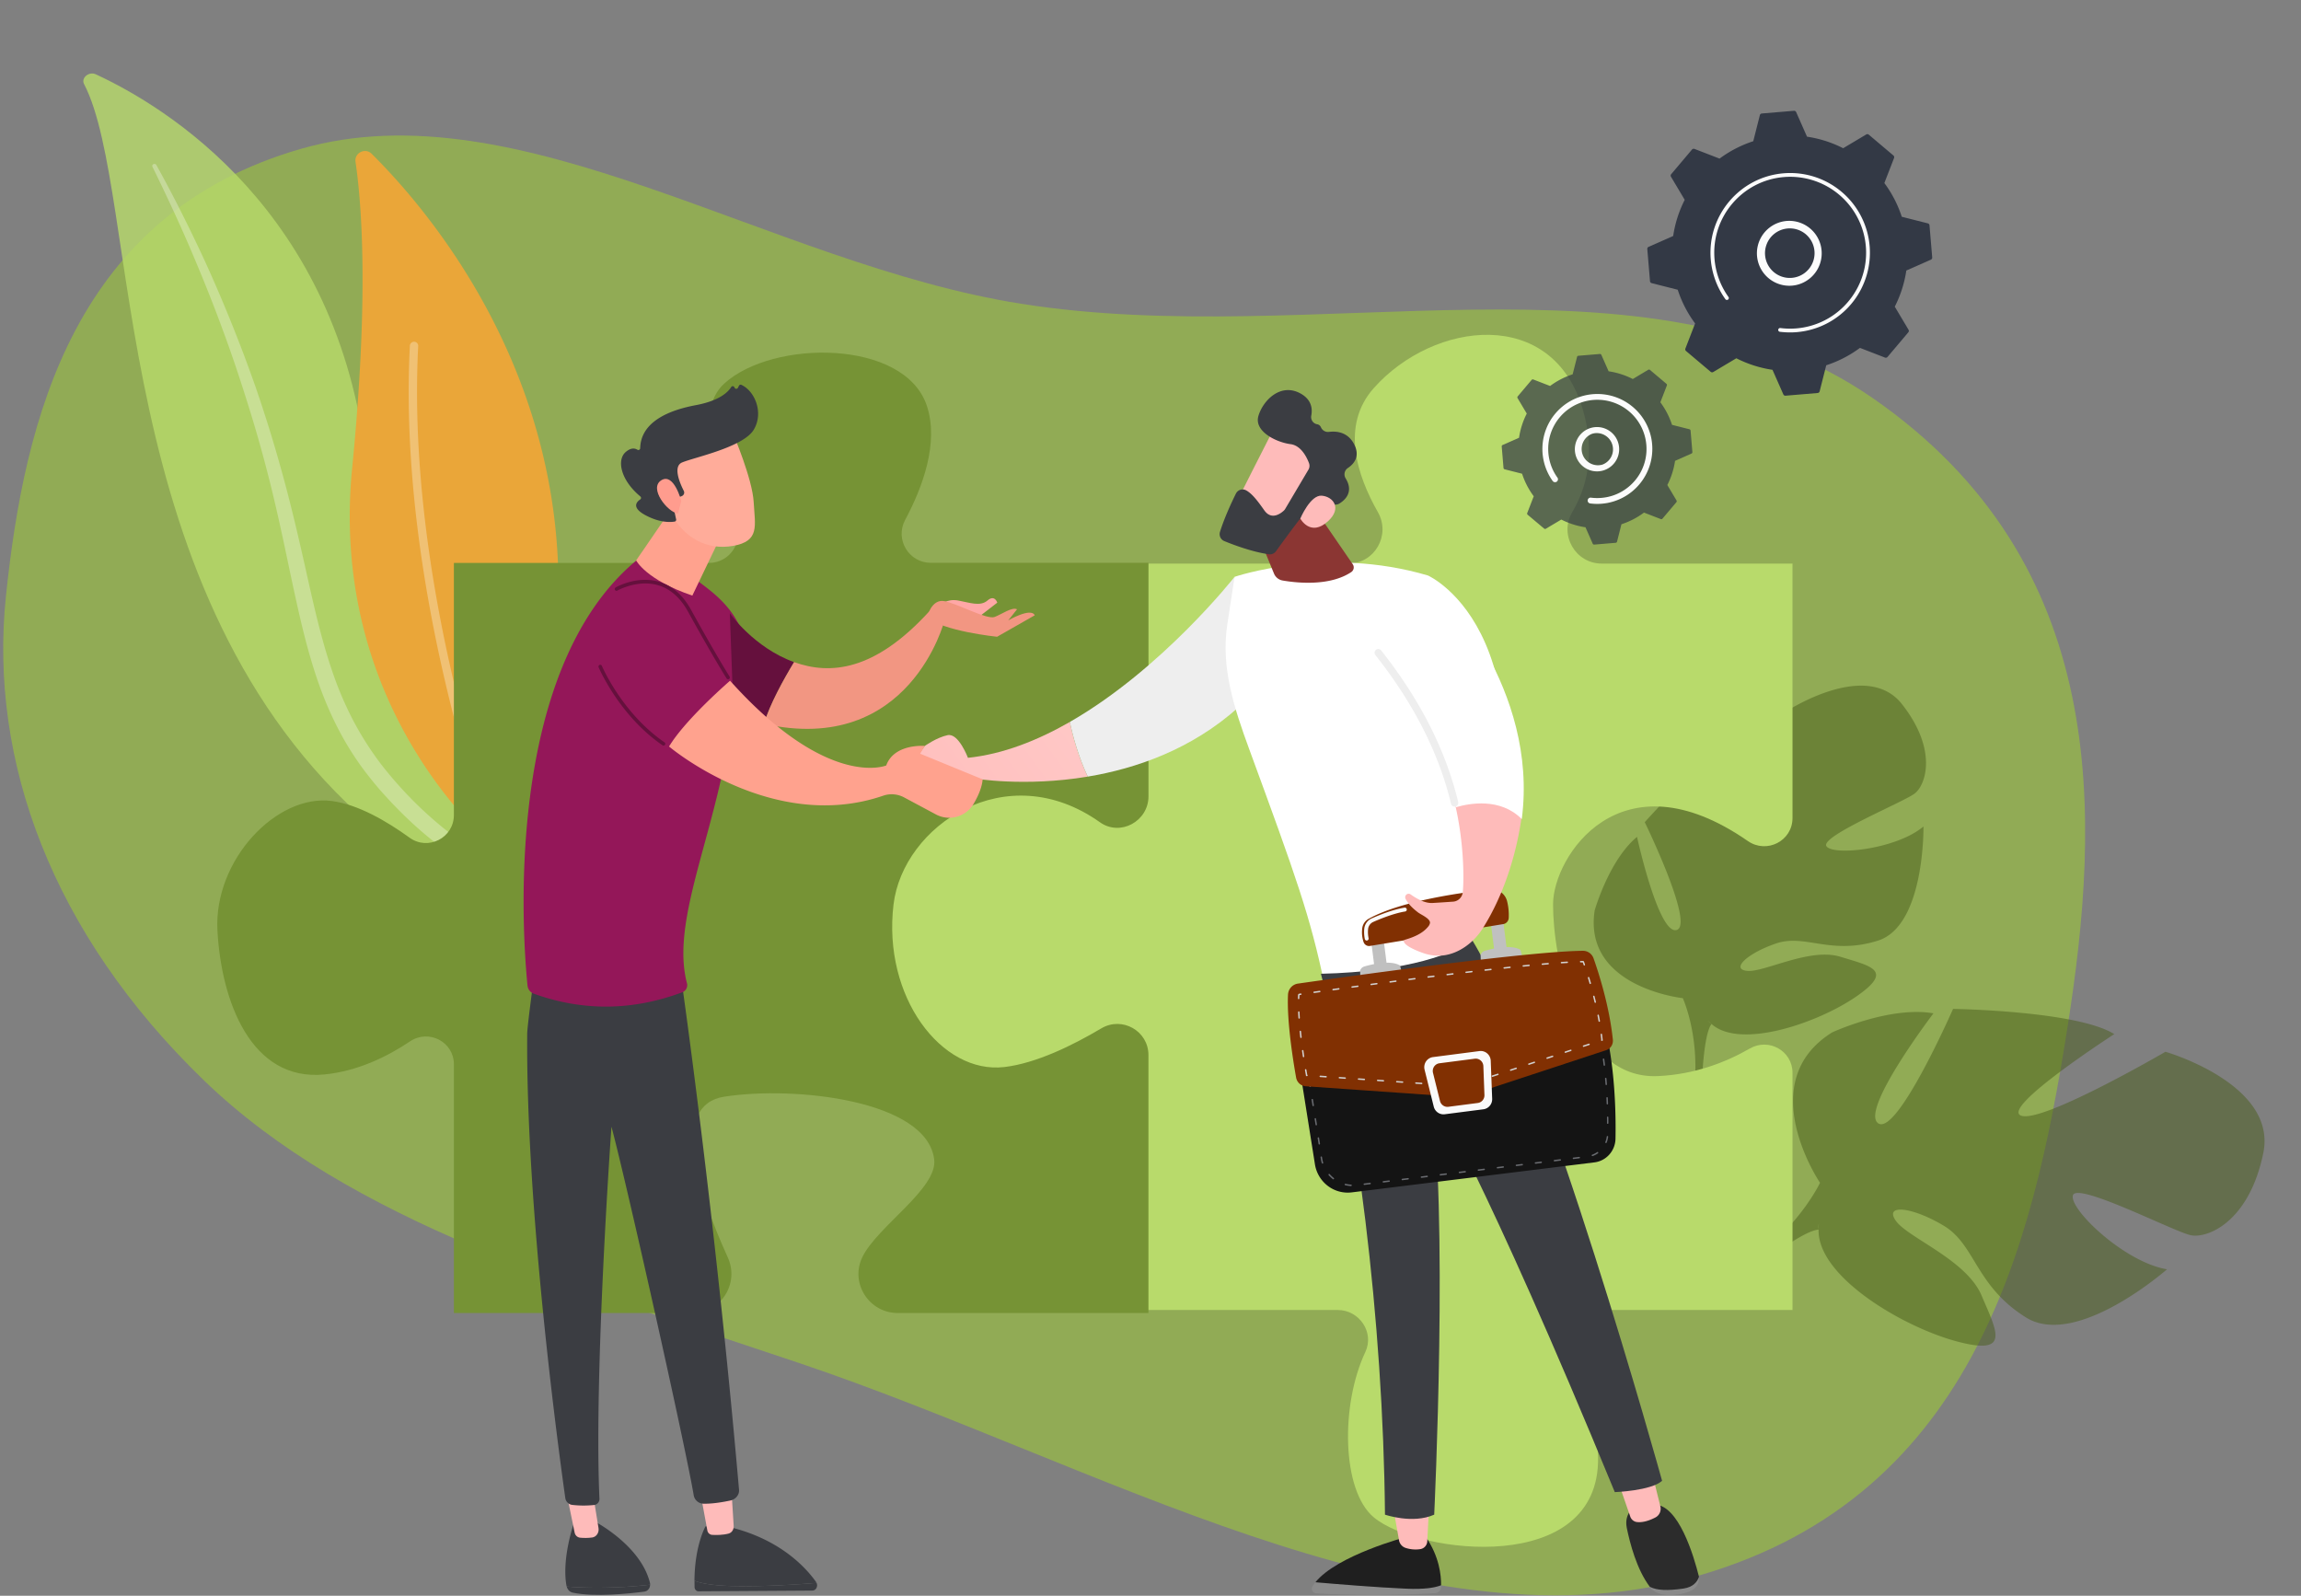 <svg width="646" height="448" fill="none" xmlns="http://www.w3.org/2000/svg"><rect width="100%" height="100%" fill="#808080" stroke="none"/><path opacity=".7" fill-rule="evenodd" clip-rule="evenodd" d="M286.608 85.27c82.672 13.103 175.654-17.473 239.126 26.474 67.106 46.463 64.024 117.695 54.666 176.941-9.749 61.724-26.8 133.473-107.036 154.637-77.252 20.378-165.529-32.567-249.099-60.695-62.194-20.933-125.947-39.603-167.079-79.382C14.591 262.05-3.15 213.57 1.667 167.349 6.882 117.312 20.935 60.092 84.433 41.801 145.78 24.13 215.934 74.07 286.608 85.27z" fill="#99BE43"/><path d="M23.598 23.595c-.904-1.726 1.37-3.622 3.283-2.74C46.319 29.826 95.008 59.12 102.9 130.07c9.904 89.019 38.594 115.085 69.211 127.624 0 0-37.627.048-67.997-26.078-74.563-64.145-64.439-177.182-80.516-208.02z" fill="#B8DA6B" fill-opacity=".8"/><path d="M42.785 46.787c4.449 9.066 8.688 18.215 12.535 27.51a431.95 431.95 0 0110.707 28.164c3.192 9.519 6.175 19.091 8.688 28.783 2.56 9.681 4.644 19.483 6.696 29.333 2.114 9.828 4.173 19.745 7.41 29.434 3.238 9.689 7.808 19.087 14.259 27.358 1.611 2.061 3.274 4.102 5.066 6.026 1.747 1.958 3.595 3.841 5.484 5.694a108.285 108.285 0 0012.287 10.286c8.799 6.279 18.749 11.299 29.263 15.012 1.106.391 2.419-.109 2.932-1.119.513-1.01.05-2.105-1.014-2.515-2.521-.969-5.025-1.964-7.463-3.058-1.232-.53-2.43-1.107-3.64-1.663-1.184-.599-2.396-1.157-3.554-1.787a107.333 107.333 0 01-13.34-8.256c-8.406-6.046-15.757-13.31-21.937-21.205a88.538 88.538 0 01-8.026-12.558 97.621 97.621 0 01-5.815-13.648c-3.221-9.385-5.358-19.177-7.551-28.987-2.194-9.81-4.5-19.648-7.264-29.36a363.006 363.006 0 00-4.387-14.491c-.764-2.405-1.58-4.794-2.396-7.184a670.576 670.576 0 00-2.572-7.123 431.574 431.574 0 00-11.575-28.016c-4.246-9.185-8.772-18.248-13.696-27.12a.608.608 0 00-.356-.256.596.596 0 00-.432.053.518.518 0 00-.347.485.534.534 0 00.038.208z" fill="#fff" fill-opacity=".3"/><path opacity=".5" d="M635.422 323.658c3.934-19.345-27.473-28.38-27.473-28.38s-34.471 20.07-40.503 17.944c-6.032-2.127 26.129-22.905 26.129-22.905-10.462-6.56-45.255-7.076-45.255-7.076s-15.675 35.678-20.995 32.132c-5.32-3.547 15.489-30.889 15.489-30.889-12.245-2.124-28.413 5.338-28.413 5.338-22.567 14.029-3.435 42.237-3.435 42.237s-5.698 12.247-20.094 22.369c0 0-2.961 1.72-6.853 5.207l2.902 1.45a31.23 31.23 0 011.919-1.86l.041-.034c.421-.353 1.02-.855 1.774-1.445 1.757-1.293 3-2.279 3.842-3.014 5.384-4.131 12.78-9.313 16.071-9.523a6.412 6.412 0 01.047-1.643l-.047 1.643c-.375 13.132 23.57 27.316 38.832 31.391 15.263 4.076 11.187-2.845 6.917-12.906-4.271-10.061-20.72-16.19-24.07-20.975-3.35-4.786 4.621-3.907 13.489 1.412 8.868 5.32 8.851 16.856 23.039 25.722s39.607-13.509 39.607-13.509c-11.889-1.946-27.483-16.849-26.418-20.748 1.065-3.899 28.212 10.101 33.002 11.161 4.79 1.06 16.52-3.753 20.456-23.099zm-101.47-126.003c-10.065-12.757-32.61 2.152-32.61 2.152s-5.872 32.303-10.45 34.959c-4.579 2.655-.39-28.58-.39-28.58-9.745 3.081-28.739 24.641-28.739 24.641s14.041 28.808 8.954 30.261c-5.088 1.453-11.126-26.145-11.126-26.145-7.902 6.554-11.892 20.671-11.892 20.671-3.283 21.622 24.742 24.612 24.742 24.612s4.65 10.091 3.291 24.504a37.648 37.648 0 00-.4 7.067l2.47-1.05a25.542 25.542 0 01-.142-2.192l-.011-.028c.009-.452.021-1.095.044-1.883.129-1.791.177-3.094.168-4.015.3-5.577 1.011-12.977 2.637-15.155a5.14 5.14 0 01-1.011-.903l1.011.903c8.064 7.217 29.844-.268 40.603-7.679 10.759-7.41 4.213-8.533-4.406-11.19-8.62-2.657-21.314 4.395-26.136 3.961-4.821-.434.023-4.977 8.132-7.714 8.109-2.738 15.36 3.406 28.556-.785 13.197-4.19 12.761-32.038 12.761-32.038-7.61 6.426-25.36 8.295-27.238 5.544-1.879-2.75 21.501-12.333 24.743-14.776 3.242-2.444 6.497-12.4-3.561-25.142z" fill="#495C1B"/><path d="M142.42 233.399a4.292 4.292 0 01-5.138 2.453 4.2 4.2 0 01-1.766-1.025c-11.814-11.461-42.228-46.876-36.647-103.442 4.72-47.766 2.696-74.07.943-85.947-.371-2.51 2.716-4.06 4.522-2.273 19.928 19.73 79.605 89.96 38.086 190.234z" fill="#EAA639"/><path d="M138.495 233.082a1.169 1.169 0 01-1.708-.581c-.251-.682-25.182-68.882-21.716-135.449a1.165 1.165 0 01.385-.806 1.195 1.195 0 01.846-.304 1.174 1.174 0 01.81.376 1.141 1.141 0 01.3.836c-3.44 66.083 21.322 133.859 21.582 134.529.094.253.096.532.004.787a1.174 1.174 0 01-.503.612z" fill="#fff" fill-opacity=".3"/><path d="M386.847 143.796c-5.917-10.396-10.469-24.369-1.171-34.83 16.796-18.894 50.384-23.093 58.783 6.301 3.473 12.158 1.021 21.609-3.051 28.51-3.771 6.392.877 14.449 8.299 14.449h53.535v71.427c0 6.449-7.246 10.141-12.546 6.458-35.914-24.926-54.639 4.475-54.678 17.707-.046 14.696 6.341 49.336 29.434 48.286 10.554-.473 19.354-4.028 25.798-7.741 5.337-3.074 11.992.67 11.992 6.829v66.579h-55.403c-6.578 0-10.5 7.265-6.923 12.784 4.112 6.342 7.553 15.536 7.741 28.622.472 33.308-50.384 27.291-62.981 16.794-8.997-7.498-9.367-31.539-2.362-46.407 2.588-5.492-1.668-11.793-7.742-11.793h-53.927v-72.852c0-5.311-5.768-8.576-10.334-5.864-9.281 5.513-23.616 12.431-37.952 13.053-24.142 1.051-27.291-26.242-28.341-47.235-.926-18.543 34.423-48.557 62.327-30.258 4.567 2.992 13.957 7.385 13.957 1.918v-68.309h57.226c7.411 0 11.986-7.988 8.319-14.428z" fill="url(#paint0_linear_8130_48740)"/><path d="M115.108 292.364c-6.301 4.227-14.61 8.337-23.979 9.274-20.744 2.075-29.042-20.744-30.085-40.453-1.043-19.708 16.6-38.372 32.16-36.303 7.329.976 15.346 5.635 21.779 10.29 5.198 3.761 12.444.063 12.444-6.351v-70.785h71.612c5.968 0 9.923-6.162 7.43-11.585-5.619-12.212-11.93-30.769-3.128-38.779 13.68-12.443 50.631-12.443 56.862 6.224 3.486 10.454-1.249 23.031-6.089 32.076-2.92 5.453 1.019 12.035 7.205 12.035h61.115v65.555c0 6.993-7.909 11.341-13.612 7.293-26.439-18.765-55.313 1.028-57.966 23.071-3.112 25.93 13.484 47.712 31.117 45.638 8.955-1.054 19.245-6.118 27.208-10.85 5.847-3.475 13.245.698 13.245 7.501v72.408h-70.387c-8.055 0-13.442-8.402-9.951-15.662 4.161-8.651 21.214-19.27 20.188-27.466-2.074-16.595-39.025-20.702-58.929-17.611-15.191 2.362-7.639 26.12.996 45.164 3.307 7.299-1.963 15.575-9.976 15.575h-66.934v-69.812c0-6.337-7.061-9.977-12.325-6.447z" fill="url(#paint1_linear_8130_48740)"/><path d="M480.271 104.384a.622.622 0 00.717.059l6.485-3.862a32.861 32.861 0 0010.148 3.24l3.048 6.901a.621.621 0 00.619.367l9.023-.758a.625.625 0 00.549-.472l1.853-7.312a32.873 32.873 0 009.465-4.883l7.037 2.727a.627.627 0 00.698-.178l5.844-6.917a.616.616 0 00.06-.717l-3.864-6.486a32.881 32.881 0 003.242-10.147l6.9-3.048a.633.633 0 00.367-.619l-.759-9.022a.618.618 0 00-.472-.55l-7.312-1.852a32.889 32.889 0 00-4.891-9.465l2.727-7.04a.623.623 0 00-.18-.696l-6.915-5.844a.62.62 0 00-.718-.06l-6.48 3.864a32.845 32.845 0 00-10.147-3.241l-3.048-6.901a.62.62 0 00-.621-.367l-9.024.758a.618.618 0 00-.548.472l-1.849 7.31a32.922 32.922 0 00-9.464 4.883l-7.04-2.723a.631.631 0 00-.698.178l-5.842 6.916a.62.62 0 00-.06.718l3.862 6.485a32.881 32.881 0 00-3.24 10.147l-6.901 3.048a.62.62 0 00-.367.62l.758 9.022a.618.618 0 00.472.55l7.312 1.852a32.87 32.87 0 004.883 9.465l-2.726 7.04a.617.617 0 00.177.697l6.92 5.841z" fill="#333945"/><path d="M504.141 80.047a9.112 9.112 0 11-3.357-17.911 9.112 9.112 0 013.357 17.91zm-2.935-15.812a6.955 6.955 0 102.542 13.677 6.955 6.955 0 00-2.542-13.677z" fill="#FCFCFC"/><path d="M506.736 92.931c-.75.141-1.51.246-2.28.315a22.647 22.647 0 01-4.309-.05h-.049l-.137-.017-.268-.032a.53.53 0 01-.453-.428.469.469 0 010-.167.53.53 0 01.593-.459 21.336 21.336 0 0021.635-11.262 21.19 21.19 0 002.363-11.665 21.778 21.778 0 00-.293-2.174 21.324 21.324 0 00-22.734-17.282c-11.718.986-20.441 11.315-19.456 23.027a21.355 21.355 0 003.928 10.654.532.532 0 01-.863.62 22.358 22.358 0 01-4.122-11.183c-1.035-12.297 8.132-23.14 20.423-24.175a22.387 22.387 0 0124.181 20.425 22.377 22.377 0 01-18.159 23.853z" fill="#FCFCFC"/><path d="M433.517 148.404a.412.412 0 00.473.041l4.339-2.584a22.045 22.045 0 006.791 2.169l2.038 4.616a.417.417 0 00.414.246l6.038-.507a.417.417 0 00.368-.315l1.24-4.893a21.92 21.92 0 006.332-3.273l4.711 1.824a.416.416 0 00.473-.119l3.909-4.628a.415.415 0 00.041-.473l-2.584-4.339a22.043 22.043 0 002.168-6.791l4.617-2.047a.417.417 0 00.246-.415l-.507-6.037a.424.424 0 00-.315-.369l-4.893-1.239a21.945 21.945 0 00-3.273-6.332l1.824-4.712a.412.412 0 00-.118-.472l-4.629-3.91a.414.414 0 00-.473-.041l-4.341 2.602a21.949 21.949 0 00-6.79-2.168l-2.04-4.619a.417.417 0 00-.414-.245l-6.038.507a.414.414 0 00-.367.315l-1.241 4.892a22.045 22.045 0 00-6.332 3.273l-4.711-1.824a.423.423 0 00-.256-.017.42.42 0 00-.217.137l-3.909 4.628a.412.412 0 00-.04.48l2.585 4.338a21.962 21.962 0 00-2.169 6.792l-4.618 2.038a.417.417 0 00-.246.415l.507 6.037a.424.424 0 00.315.369l4.894 1.239a21.98 21.98 0 003.272 6.332l-1.824 4.712a.412.412 0 00.119.472l4.631 3.895z" fill="#333945" fill-opacity=".7"/><path d="M449.497 132.228a6.219 6.219 0 01-6.457-9.343 6.22 6.22 0 116.457 9.343zm-1.961-10.581c-.22.04-.436.097-.647.171a4.567 4.567 0 002.964 8.625 4.568 4.568 0 00-2.317-8.796z" fill="#FCFCFC"/><path d="M451.294 141.201c-.509.094-1.029.157-1.555.209a15.57 15.57 0 01-3.15-.053l-.14-.018a.822.822 0 01-.709-.917.819.819 0 01.918-.708c.974.125 1.959.146 2.938.063l.157-.014a13.681 13.681 0 006.368-2.267 13.896 13.896 0 002.79-2.468l.02-.024.062-.071a13.713 13.713 0 003.21-10.063 13.796 13.796 0 00-13.167-12.622c-2.063-.087-4.12.29-6.018 1.103a13.81 13.81 0 00-7.857 8.98 13.802 13.802 0 002.081 11.748.825.825 0 01.058.865.82.82 0 01-1.388.093 15.44 15.44 0 01.932-19.157 15.44 15.44 0 0118.865-3.463 15.444 15.444 0 017.915 10.742 15.467 15.467 0 01-12.33 18.042z" fill="#FCFCFC"/><path d="M271.749 212.749s-2.627-7.004-5.694-6.362c-3.067.642-6.424 3.029-6.424 3.029l-4.928 6.753s13.836 5.521 18.7 2.358c0 0 14.132 2.472 31.978-.494-2.582-5.525-4.131-11.059-5.028-15.347-9.038 5.178-18.774 9.049-28.604 10.063z" fill="url(#paint2_linear_8130_48740)"/><path d="M346.604 161.94s-20.23 25.82-46.252 40.741c.903 4.294 2.444 9.828 5.027 15.347 13.497-2.244 29.119-7.598 42.363-19.499l-1.138-36.589z" fill="#EEE"/><path d="M371.838 276.378c-3.959-19.042-7.918-30.066-21.163-66.161-4.169-11.358-7.954-22.846-6.124-34.827l2.055-13.449s25.747-8.828 54.287-.372c0 0 38.937 17.138 12.49 101.78-11.922 13.512-25.873 17.365-41.545 13.029z" fill="#fff"/><path d="M350.992 144.773l6.677 16.252c.207.504.537.946.958 1.286.421.34.921.567 1.452.659 3.849.669 13.157 1.714 19.278-2.36a1.58 1.58 0 00.416-2.213l-12.334-17.942-16.447 4.318z" fill="url(#paint3_linear_8130_48740)"/><path d="M357.892 119.911c-.28.267-11.833 23.254-11.833 23.254l13.095 6.404 14.144-20.138s-10.712-13.997-15.406-9.52z" fill="url(#paint4_linear_8130_48740)"/><path d="M367.345 131.846l-6.531 11.031a2.032 2.032 0 01-.358.452c-.778.732-3.442 2.865-5.494-.039-1.752-2.474-3.396-4.724-5.164-5.652a2.056 2.056 0 00-1.602-.124 2.106 2.106 0 00-1.215 1.064c-1.076 2.161-3.161 6.566-4.476 10.743a2.13 2.13 0 00.105 1.53c.223.478.616.854 1.1 1.053 2.653 1.088 7.892 3.057 12.543 3.707.374.053.756.001 1.103-.149.348-.15.649-.392.871-.702 2-2.776 7.639-10.537 9.564-12.48 1.788-1.805 5.088-1.124 6.575-.697a2.072 2.072 0 001.668-.222c1.509-.92 4.141-3.212 1.733-7.094a2.146 2.146 0 01-.252-1.572 2.122 2.122 0 01.899-1.306c1.684-1.121 3.512-3.229 1.772-6.641-1.765-3.454-4.911-3.765-7.058-3.5a2.145 2.145 0 01-1.349-.255 2.19 2.19 0 01-.926-1.027 1.398 1.398 0 00-.426-.575 1.362 1.362 0 00-.652-.284 2.019 2.019 0 01-1.32-.857 2.065 2.065 0 01-.32-1.555c.377-1.955.093-4.494-2.988-6.211-5.649-3.139-10.598 1.982-11.856 6.31-1.259 4.329 5.057 7.389 9.031 7.899 2.926.376 4.519 3.603 5.164 5.291a2.143 2.143 0 01-.141 1.862z" fill="#3B3D42"/><path d="M365.059 145.582s2.81-6.699 6.024-6.425 5.747 3.519 1.761 7.168c-4.956 4.539-7.785-.743-7.785-.743z" fill="url(#paint5_linear_8130_48740)"/><path d="M369.305 444.199c6.218.544 17.011 1.428 25.519 1.808 5.114.229 8.059-.279 9.755-.966 0 .194-.009.375-.016.546-.024.44-.208.856-.516 1.168-.309.311-.72.495-1.155.517-16.077.908-28.864.314-33.415.033a1.247 1.247 0 01-1.04-.663 1.284 1.284 0 01.019-1.245c.255-.419.538-.82.849-1.198z" fill="#8B8B8B"/><path d="M394.824 446.012c-8.508-.38-19.3-1.264-25.519-1.808 6.114-7.601 25.519-12.723 25.519-12.723h5.481c3.769 5.506 4.315 10.747 4.274 13.565-1.696.682-4.641 1.189-9.755.966z" fill="url(#paint6_linear_8130_48740)"/><path d="M401.224 422.411l-.517 10.289a2.364 2.364 0 01-.598 1.464 2.313 2.313 0 01-1.379.746 8.932 8.932 0 01-4.118-.349 2.742 2.742 0 01-1.211-.812 2.791 2.791 0 01-.632-1.324l-1.773-10.011 10.228-.003z" fill="url(#paint7_linear_8130_48740)"/><path d="M472.414 445.931c2.697-.382 3.918-1.802 4.429-3.314l.01.042c.396 1.601-.516 3.259-2.361 4.048-2.223.954-4.648 1.116-6.541 1.046-2.025-.084-3.884-.933-4.904-2.291l-.016-.021c2.035 1.004 4.887 1.124 9.383.49z" fill="#8B8B8B"/><path d="M459.846 422.405h4.52c6.885-.143 11.207 14.569 12.622 20.267-.516 1.517-1.732 2.936-4.429 3.313-4.496.635-7.348.515-9.381-.504-3.718-4.958-5.563-12.222-6.449-16.46-1.007-4.815 3.117-6.616 3.117-6.616z" fill="#2C2C2C"/><path d="M463.637 412.8l2.509 10.115c.148.603.089 1.24-.167 1.805a2.722 2.722 0 01-1.242 1.304c-1.405.731-3.381 1.498-5.197 1.277a2.245 2.245 0 01-1.138-.499 2.288 2.288 0 01-.709-1.031l-3.685-10.638 9.629-2.333z" fill="url(#paint8_linear_8130_48740)"/><path d="M466.629 415.726c-3.122 2.806-13.277 3.175-13.277 3.175-36.586-88.966-51.84-113.452-51.84-113.452 5.283 33.58 1.14 119.776 1.14 119.776-6.039 2.7-13.822 0-13.822 0-.491-54.975-8.13-114.056-17.982-151.846 24.727-.563 38.165-6.025 42.46-9.466 20.612 33.662 53.321 151.813 53.321 151.813z" fill="#3B3D42"/><path d="M364.621 298.232l4.549 28.668a9.467 9.467 0 003.615 6.036 9.224 9.224 0 006.735 1.811l68.101-8.416a6.7 6.7 0 004.181-2.187 6.864 6.864 0 001.743-4.428c.145-7.408-.143-20.593-3.21-32.612l-85.714 11.128z" fill="#141414"/><path d="M379.298 332.979h-.012a9.074 9.074 0 01-1.631-.245.192.192 0 01-.124-.092.205.205 0 01.01-.228.196.196 0 01.058-.053.192.192 0 01.153-.024 8.534 8.534 0 001.558.234.194.194 0 01.14.064.205.205 0 01-.008.288.204.204 0 01-.144.056zm3.747-.32a.196.196 0 01-.146-.051.205.205 0 01.122-.357l1.602-.197a.192.192 0 01.15.039.2.2 0 01.076.136.204.204 0 01-.041.149.201.201 0 01-.131.079l-1.603.197-.029.005zm5.336-.661a.198.198 0 01-.138-.055.204.204 0 01-.017-.278.2.2 0 01.129-.073l1.602-.199a.191.191 0 01.079.005.19.19 0 01.07.034.2.2 0 01.077.136.203.203 0 01-.172.226l-1.603.199-.027.005zm5.336-.659a.204.204 0 01-.163-.339.197.197 0 01.139-.069l1.602-.197a.186.186 0 01.078.004c.026.006.05.018.071.035a.2.2 0 01.075.136.206.206 0 01-.172.228l-1.603.197-.027.005zm-19.38-.254a.206.206 0 01-.124-.042 9.22 9.22 0 01-1.205-1.141.209.209 0 01.021-.285.202.202 0 01.282.011c.35.399.734.765 1.15 1.092a.203.203 0 01.066.227.205.205 0 01-.19.138zm24.733-.414a.203.203 0 01-.199-.191.203.203 0 01.175-.215l1.602-.199a.21.21 0 01.079.004.2.2 0 01.147.171.207.207 0 01-.04.15.198.198 0 01-.132.078l-1.603.199-.029.003zm5.336-.659a.205.205 0 01-.147-.05.212.212 0 01-.057-.22.196.196 0 01.102-.117.2.2 0 01.076-.021l1.602-.197a.189.189 0 01.15.038.187.187 0 01.052.06.21.21 0 01-.016.226.2.2 0 01-.132.077l-1.603.199-.027.005zm5.336-.661c-.051 0-.1-.02-.137-.056a.208.208 0 01-.017-.278.203.203 0 01.13-.072l1.602-.199a.186.186 0 01.078.004.187.187 0 01.122.095.208.208 0 01-.016.226.206.206 0 01-.132.078l-1.603.197-.027.005zm5.336-.659a.202.202 0 01-.03-.403l1.603-.197a.186.186 0 01.078.004c.026.006.05.018.071.034a.213.213 0 01.052.06.21.21 0 01.024.076.205.205 0 01-.039.15.203.203 0 01-.133.077l-1.602.199h-.024zm5.335-.661a.205.205 0 01-.136-.056.205.205 0 01-.062-.136.204.204 0 01.045-.142.199.199 0 01.129-.072l1.603-.199a.171.171 0 01.078.003c.026.006.05.018.071.035a.205.205 0 01.075.136.205.205 0 01-.172.229l-1.603.197-.028.005zm5.336-.659a.208.208 0 01-.146-.051.212.212 0 01-.067-.141.192.192 0 01.011-.079.205.205 0 01.039-.069.211.211 0 01.063-.048.187.187 0 01.076-.02l1.603-.199a.204.204 0 01.078.003.205.205 0 01.123.095.21.21 0 01-.016.225.198.198 0 01-.132.078l-1.602.199-.03.007zm5.336-.661a.203.203 0 01-.199-.192.204.204 0 01.175-.215l1.603-.198a.186.186 0 01.149.038.196.196 0 01.075.136.208.208 0 01-.041.15.2.2 0 01-.132.078l-1.602.198-.028.005zm-59.8-.039a.201.201 0 01-.193-.144 9.292 9.292 0 01-.287-1.254l-.06-.37a.201.201 0 01.037-.154.19.19 0 01.059-.054.187.187 0 01.076-.027.18.18 0 01.08.003.206.206 0 01.152.171l.059.371c.063.406.155.806.275 1.199a.204.204 0 01-.133.256.142.142 0 01-.029.01l-.036-.007zm65.141-.62a.2.2 0 01-.145-.052.2.2 0 01-.068-.14.205.205 0 01.189-.217l1.603-.198a.186.186 0 01.149.038.2.2 0 01.076.136.203.203 0 01-.172.227l-1.602.199-.03.007zm5.336-.661a.208.208 0 01-.146-.051.211.211 0 01-.048-.063.21.21 0 01-.01-.156.198.198 0 01.04-.069.195.195 0 01.139-.069l1.602-.198a.21.21 0 01.079.004.196.196 0 01.122.095.208.208 0 01-.016.226.204.204 0 01-.132.078l-1.602.197-.028.006zm5.309-.824a.201.201 0 01-.19-.134.21.21 0 01.008-.156.198.198 0 01.113-.105c.491-.18.958-.422 1.389-.721a.203.203 0 01.228-.008.208.208 0 01.09.132.206.206 0 01-.033.157.207.207 0 01-.058.056 6.547 6.547 0 01-1.478.767.157.157 0 01-.026.019l-.043-.007zm-76.688-3.249a.197.197 0 01-.132-.049.207.207 0 01-.068-.125l-.256-1.615a.215.215 0 01.003-.08.206.206 0 01.094-.127.205.205 0 01.075-.027.201.201 0 01.154.036.22.22 0 01.053.061c.014.024.022.05.025.078l.255 1.615a.203.203 0 01-.096.208.206.206 0 01-.076.025h-.031zm80.493-.411a.194.194 0 01-.075-.016.206.206 0 01-.112-.265 6.19 6.19 0 00.394-1.528.21.21 0 01.077-.136.2.2 0 01.284.037.21.21 0 01.04.152 6.626 6.626 0 01-.42 1.627.209.209 0 01-.075.091.208.208 0 01-.113.034v.004zm-81.347-4.972a.203.203 0 01-.199-.175l-.257-1.615a.203.203 0 01.172-.233.196.196 0 01.231.174l.256 1.615a.185.185 0 01-.003.081.203.203 0 01-.093.127.202.202 0 01-.076.026h-.031zm81.835-.421a.201.201 0 01-.202-.204c0-.523 0-1.072-.012-1.634a.202.202 0 01.193-.205c.053 0 .104.021.142.058a.212.212 0 01.063.142c0 .563.01 1.111.012 1.639a.196.196 0 01-.016.079.196.196 0 01-.044.066.196.196 0 01-.066.044.171.171 0 01-.077.015h.007zm-82.69-4.963a.198.198 0 01-.131-.05.206.206 0 01-.067-.124l-.257-1.615a.22.22 0 01.003-.081.206.206 0 01.17-.155.193.193 0 01.152.037c.022.016.04.037.054.06a.215.215 0 01.024.078l.257 1.615a.202.202 0 01-.004.081.203.203 0 01-.168.154h-.033zm82.583-.49a.199.199 0 01-.201-.195c-.021-.536-.044-1.08-.071-1.633a.208.208 0 01.051-.148.208.208 0 01.063-.047.186.186 0 01.077-.019.19.19 0 01.145.052.21.21 0 01.067.141c.027.555.05 1.101.07 1.638a.21.21 0 01-.053.147.194.194 0 01-.064.046.211.211 0 01-.077.018h-.007zm-83.437-4.883a.198.198 0 01-.131-.05.209.209 0 01-.069-.124l-.254-1.615a.2.2 0 01.033-.155.209.209 0 01.133-.084.197.197 0 01.08.004.199.199 0 01.151.17l.257 1.615a.202.202 0 01-.004.081.203.203 0 01-.168.153l-.028.005zm83.125-.551a.2.2 0 01-.136-.055.201.201 0 01-.065-.133 206.32 206.32 0 00-.136-1.629.205.205 0 01.182-.222.19.19 0 01.079.008c.025.007.049.02.069.038a.188.188 0 01.05.062c.012.024.019.05.021.077.05.549.095 1.093.138 1.632a.207.207 0 01-.186.22l-.016.002zm-83.979-4.833a.2.2 0 01-.131-.05.207.207 0 01-.068-.124l-.257-1.615a.202.202 0 01.004-.081.203.203 0 01.168-.154.18.18 0 01.08.003.206.206 0 01.127.094c.013.024.022.05.026.077l.256 1.615a.204.204 0 01-.172.234l-.033.001zm83.441-.593a.198.198 0 01-.132-.049.205.205 0 01-.068-.125c-.067-.539-.136-1.078-.21-1.62a.196.196 0 01.005-.08.187.187 0 01.034-.071.186.186 0 01.059-.053.21.21 0 01.153-.022.21.21 0 01.123.095.196.196 0 01.025.075c.074.544.145 1.085.21 1.625a.208.208 0 01-.039.151.208.208 0 01-.133.078l-.027-.004zm-82.917-1.123a.199.199 0 01-.133-.059.207.207 0 01.107-.349l1.601-.207a.191.191 0 01.203.097.21.21 0 01-.016.227.205.205 0 01-.132.08l-1.601.208-.029.003zm5.336-.697a.209.209 0 01-.133-.059.21.21 0 01-.017-.274.198.198 0 01.124-.075l1.602-.208a.175.175 0 01.079.003.187.187 0 01.123.095.21.21 0 01-.016.226.206.206 0 01-.132.079l-1.603.207-.027.006zm5.336-.698a.203.203 0 01-.147-.05.21.21 0 01-.068-.141.21.21 0 01.05-.148.197.197 0 01.139-.069l1.6-.208a.19.19 0 01.079.004.187.187 0 01.123.095.2.2 0 01.024.076.192.192 0 01-.005.079.2.2 0 01-.167.149l-1.601.208-.027.005zm5.335-.698a.204.204 0 01-.201-.174.212.212 0 01.04-.15.205.205 0 01.132-.08l1.601-.208a.21.21 0 01.079.003.205.205 0 01.123.095c.013.024.021.05.023.077a.21.21 0 01-.004.079.209.209 0 01-.093.124.202.202 0 01-.075.025l-1.6.208-.025.001zm5.336-.697a.2.2 0 01-.137-.055.206.206 0 01-.018-.279.199.199 0 01.13-.072l1.6-.208a.175.175 0 01.079.003.191.191 0 01.147.171.215.215 0 01-.039.151.196.196 0 01-.059.052.199.199 0 01-.074.026l-1.601.207-.028.004zm5.336-.698a.2.2 0 01-.137-.055.206.206 0 01-.018-.278.204.204 0 01.129-.073l1.601-.208a.19.19 0 01.079.004.191.191 0 01.124.094c.013.024.022.05.024.077a.204.204 0 01-.172.228l-1.6.208-.03.003zm5.336-.697a.204.204 0 01-.2-.191.205.205 0 01.174-.216l1.601-.207a.21.21 0 01.079.003.205.205 0 01.124.095.208.208 0 01-.016.227.2.2 0 01-.132.079l-1.601.208-.029.002zm50.089-.117a.2.2 0 01-.198-.175 99.962 99.962 0 00-.296-1.602.215.215 0 01.03-.154.213.213 0 01.128-.087.21.21 0 01.152.03.217.217 0 01.056.057.193.193 0 01.03.074c.103.537.203 1.074.298 1.611a.206.206 0 01-.003.082.193.193 0 01-.093.128.187.187 0 01-.076.027.156.156 0 01-.016.028l-.012-.019zm-44.753-.574a.194.194 0 01-.132-.059.203.203 0 01-.06-.133.204.204 0 01.166-.216l1.601-.208a.216.216 0 01.08.003.187.187 0 01.123.095c.014.024.022.05.024.077a.207.207 0 01-.04.15.2.2 0 01-.132.078l-1.601.208-.029.005zm5.336-.697a.204.204 0 01-.132-.059.208.208 0 01.106-.35l1.601-.207a.191.191 0 01.203.098.183.183 0 01.024.076.206.206 0 01-.172.229l-1.601.207-.029.006zm5.336-.698a.204.204 0 01-.132-.059.21.21 0 01-.061-.133.21.21 0 01.043-.141.207.207 0 01.124-.075l1.601-.208a.21.21 0 01.079.003.2.2 0 01.148.172.203.203 0 01-.04.149.2.2 0 01-.132.079l-1.601.208-.029.005zm5.336-.698c-.051 0-.1-.02-.138-.055a.204.204 0 01.112-.351l1.603-.208a.192.192 0 01.079.004c.025.006.05.018.071.034a.2.2 0 01.075.137.2.2 0 01-.172.228l-1.603.208-.027.003zm5.336-.697a.2.2 0 01-.138-.056.205.205 0 01.112-.351l1.603-.207a.191.191 0 01.079.002.192.192 0 01.146.172.2.2 0 01-.04.15.2.2 0 01-.132.079l-1.603.207-.027.004zm5.336-.698a.205.205 0 01-.078-.01.2.2 0 01-.116-.104.187.187 0 01-.02-.077.205.205 0 01.049-.148.206.206 0 01.139-.069l1.601-.207a.194.194 0 01.15.037.187.187 0 01.051.061.183.183 0 01.024.076.215.215 0 01-.004.08.214.214 0 01-.094.124.177.177 0 01-.074.026l-1.601.208-.027.003zm5.336-.697a.205.205 0 01-.215-.191.21.21 0 01.113-.197.2.2 0 01.076-.021l1.601-.207a.186.186 0 01.078.004c.026.006.05.018.071.034a.213.213 0 01.052.06.21.21 0 01.024.076.204.204 0 01-.172.229l-1.601.207-.027.006zm11.615-.609a.204.204 0 01-.125-.043.203.203 0 01-.071-.112c-.055-.232-.114-.462-.172-.698l-.546.072a.192.192 0 01-.15-.039.2.2 0 01-.076-.136.214.214 0 01.04-.151.203.203 0 01.133-.079l.9-.115.043.174c.075.29.148.58.218.872a.206.206 0 01-.148.248.228.228 0 01-.02.059l-.026-.052zm-6.278-.084a.196.196 0 01-.132-.059.207.207 0 01.107-.349l1.6-.207a.194.194 0 01.203.098.208.208 0 01-.016.226.2.2 0 01-.132.078l-1.6.208-.03.005z" fill="#6A6C71"/><path d="M381.923 274.755l-.075-2.246a1.715 1.715 0 011.151-1.164c2.076-.617 7.259-1.899 10.032-.31l.704 2.53-11.812 1.19z" fill="url(#paint9_linear_8130_48740)"/><path d="M388.426 271.811c-.466.182-.97.247-1.466.188a1.33 1.33 0 01-.787-.379 1.368 1.368 0 01-.389-.791l-.878-6.953 3.493-.452.878 6.947c.037.301-.026.607-.181.868-.154.261-.39.463-.67.572z" fill="url(#paint10_linear_8130_48740)"/><path d="M415.748 270.359l-.076-2.246a1.722 1.722 0 011.153-1.163c2.076-.616 7.259-1.899 10.032-.311l.704 2.533-11.813 1.187z" fill="silver"/><path d="M422.101 267.365c-.466.183-.97.248-1.466.189a1.33 1.33 0 01-.787-.38 1.356 1.356 0 01-.389-.791l-.971-7.684 3.493-.453.969 7.674c.039.302-.023.609-.177.871a1.342 1.342 0 01-.672.574z" fill="url(#paint11_linear_8130_48740)"/><path d="M384.619 265.567l37.398-6.13c.415-.064.796-.27 1.078-.586.283-.315.449-.719.471-1.144a15.837 15.837 0 00-.492-4.838c-.286-1-.91-1.867-1.764-2.447a4.326 4.326 0 00-2.904-.723c-7.028.739-24.864 3.057-34.198 8.271a3.49 3.49 0 00-1.207 1.123 3.542 3.542 0 00-.561 1.56 8.584 8.584 0 00.398 3.876c.134.355.384.651.708.84.325.189.704.259 1.073.198z" fill="#813002"/><path d="M383.693 264.051a.539.539 0 01-.525-.422 9.557 9.557 0 01-.143-3.032 3.61 3.61 0 01.683-1.656 3.543 3.543 0 011.391-1.11c2.031-.902 5.93-2.491 9.226-3.014a.535.535 0 01.401.096.55.55 0 01-.229.982c-3.294.523-7.363 2.225-8.959 2.933a2.43 2.43 0 00-.969.768 2.474 2.474 0 00-.472 1.151 8.497 8.497 0 00.128 2.638.556.556 0 01-.068.412.539.539 0 01-.464.254z" fill="#FAFAFA"/><path d="M364.386 276.139c12.115-1.73 64.534-9.093 80.017-9.207a3.106 3.106 0 011.817.566c.533.375.938.909 1.159 1.527 1.422 4.011 4.444 13.362 5.431 22.893a2.807 2.807 0 01-.439 1.796 2.738 2.738 0 01-1.455 1.118l-33.962 11.184-12.362 1.603-38.028-2.661a2.908 2.908 0 01-1.753-.745 2.98 2.98 0 01-.931-1.679c-.845-4.749-2.637-15.919-2.273-23.305a3.298 3.298 0 01.84-2.052 3.22 3.22 0 011.939-1.038z" fill="#813002"/><path d="M404.52 304.751l-1.65-.112a.2.2 0 01-.138-.07.21.21 0 01-.03-.225.214.214 0 01.117-.103.207.207 0 01.078-.01l1.611.114.172-.026a.175.175 0 01.079.003.187.187 0 01.123.095.207.207 0 01-.016.226.198.198 0 01-.132.078l-.214.03zm-5.394-.375h-.014l-1.611-.112a.198.198 0 01-.138-.069.208.208 0 01-.04-.069.238.238 0 01-.01-.079.211.211 0 01.069-.141.213.213 0 01.147-.05l1.611.112a.199.199 0 01.14.065.206.206 0 01-.01.288.199.199 0 01-.144.055zm9.312-.134a.209.209 0 01-.133-.059.21.21 0 01-.017-.274.207.207 0 01.124-.075l1.603-.208a.204.204 0 01.078.003.196.196 0 01.147.172.208.208 0 01-.04.149.203.203 0 01-.132.079l-1.589.199-.041.014zm-14.681-.241h-.014l-1.611-.113a.205.205 0 01-.187-.218.212.212 0 01.215-.19l1.611.113a.199.199 0 01.14.065.201.201 0 01.054.146.201.201 0 01-.208.197zm-5.368-.375h-.014l-1.61-.111a.206.206 0 01-.138-.07.19.19 0 01-.039-.069.196.196 0 01-.01-.079.21.21 0 01.07-.139.2.2 0 01.145-.051l1.609.111a.205.205 0 01.179.211.208.208 0 01-.058.138.208.208 0 01-.134.061v-.002zm25.387-.077a.202.202 0 01-.193-.192.208.208 0 01.167-.216l1.602-.207a.176.176 0 01.079.003.2.2 0 01.147.171.205.205 0 01-.172.229l-1.603.207-.027.005zm-30.756-.3h-.014l-1.609-.113a.187.187 0 01-.077-.02.21.21 0 01-.101-.118.198.198 0 01-.01-.08.208.208 0 01.215-.19l1.61.113a.203.203 0 01.194.211.207.207 0 01-.064.143.198.198 0 01-.144.054zm-5.369-.374h-.013l-1.61-.114a.206.206 0 01-.138-.069.194.194 0 01-.039-.07.191.191 0 01-.01-.079.187.187 0 01.02-.077.198.198 0 01.195-.113l1.609.113a.2.2 0 01.14.065.206.206 0 01-.009.289.204.204 0 01-.145.055zm-5.368-.377h-.014l-1.611-.112a.211.211 0 01-.139-.069.21.21 0 01-.028-.226.211.211 0 01.116-.103.207.207 0 01.078-.01l1.611.112a.204.204 0 01.141.064.206.206 0 01-.01.289.199.199 0 01-.144.055zm46.715-.175a.197.197 0 01-.134-.046.206.206 0 01-.042-.266.195.195 0 01.112-.087l1.536-.506a.204.204 0 01.216.062c.017.02.03.044.038.069a.205.205 0 01-.129.258l-1.535.506a.176.176 0 01-.055.009l-.007.001zm-52.084-.207h-.014l-.237-.018-.028-.156c-.079-.45-.172-.965-.267-1.533a.238.238 0 01-.003-.084.197.197 0 01.031-.078.199.199 0 01.218-.087.2.2 0 01.129.099.226.226 0 01.025.08c.086.511.172.976.239 1.395a.204.204 0 01.103.23.203.203 0 01-.071.112.198.198 0 01-.125.043v-.003zm57.201-1.479a.204.204 0 01-.13-.049.207.207 0 01.068-.349l1.536-.505a.201.201 0 01.254.131.206.206 0 01-.13.258l-1.536.505a.202.202 0 01-.055.007l-.007.002zm5.119-1.685a.2.2 0 01-.204-.171.205.205 0 01.141-.228l1.535-.506a.201.201 0 01.255.131.21.21 0 01-.012.156.2.2 0 01-.117.102l-1.536.506a.253.253 0 01-.055.009l-.007.001zm5.118-1.684a.203.203 0 01-.191-.143.196.196 0 01-.01-.079.199.199 0 01.139-.178l1.533-.505a.203.203 0 01.243.287.198.198 0 01-.117.101l-1.535.506a.176.176 0 01-.055.009l-.007.002zm-68.383-.461a.202.202 0 01-.2-.174c-.079-.526-.157-1.066-.234-1.622a.215.215 0 01.004-.08.214.214 0 01.094-.125.197.197 0 01.074-.025.203.203 0 01.229.174c.078.555.155 1.095.234 1.619a.197.197 0 01-.004.08.199.199 0 01-.093.125.199.199 0 01-.075.027l-.029.001zm73.498-1.22a.203.203 0 01-.174-.313.201.201 0 01.112-.087l1.536-.506a.204.204 0 01.078-.009c.026.003.052.01.075.023a.198.198 0 01.1.119.21.21 0 01-.011.156.198.198 0 01-.118.1l-1.536.506a.187.187 0 01-.053.004l-.009.007zm5.118-1.685a.2.2 0 01-.203-.172.205.205 0 01.141-.228l1.535-.505a.202.202 0 01.255.131.211.211 0 01-.012.156.203.203 0 01-.117.102l-1.536.505a.201.201 0 01-.055.004l-.008.007zm5.119-1.687a.195.195 0 01-.185-.119.205.205 0 01.031-.219 55.806 55.806 0 00-.172-1.416.221.221 0 01-.001-.085.21.21 0 01.094-.136.188.188 0 01.079-.028.194.194 0 01.157.046.202.202 0 01.072.149c.067.523.129 1.046.186 1.561l.019.174-.22.073a.181.181 0 01-.052-.007l-.008.007zm-84.458-.811a.204.204 0 01-.201-.174 70.602 70.602 0 01-.172-1.629.203.203 0 01.172-.225.201.201 0 01.222.175c.057.544.117 1.086.172 1.623a.2.2 0 01-.04.15.203.203 0 01-.132.079l-.021.001zm83.743-4.534a.2.2 0 01-.13-.05.213.213 0 01-.068-.124 81.423 81.423 0 00-.306-1.603.206.206 0 01.237-.243.195.195 0 01.129.087.2.2 0 01.03.074c.107.531.209 1.068.308 1.61a.208.208 0 01-.164.239l-.036.01zm-84.252-.894a.202.202 0 01-.202-.191 72.917 72.917 0 01-.094-1.637.2.2 0 01.116-.196.203.203 0 01.076-.019.204.204 0 01.202.196c.026.535.057 1.079.094 1.629a.214.214 0 01-.009.079.208.208 0 01-.178.139h-.005zm83.123-4.439a.205.205 0 01-.196-.155 91.953 91.953 0 00-.393-1.585.23.23 0 01-.009-.082.225.225 0 01.024-.08.2.2 0 01.207-.103.204.204 0 01.077.028.217.217 0 01.059.058.197.197 0 01.031.076c.135.519.267 1.05.396 1.59a.199.199 0 01-.023.155.199.199 0 01-.125.093.172.172 0 01-.039-.004l-.009.009zm-83.273-1.027a.202.202 0 01-.196-.209c0-.32.019-.633.032-.939a.42.42 0 01.357-.397l.394-.058a.21.21 0 01.079.004.224.224 0 01.071.035.2.2 0 01.077.136.204.204 0 01-.172.232l-.393.055a19.76 19.76 0 00-.043.94.198.198 0 01-.062.144.18.18 0 01-.066.043.192.192 0 01-.078.014zm4.343-1.723a.206.206 0 01-.194-.192.202.202 0 01.166-.216l1.599-.225a.203.203 0 01.212.177.203.203 0 01-.157.229l-1.599.223-.027.004zm5.336-.747a.2.2 0 01-.139-.054.21.21 0 01-.064-.136.204.204 0 01.175-.216l1.601-.221a.191.191 0 01.203.097.21.21 0 01.024.077.196.196 0 01-.005.08.187.187 0 01-.034.071.186.186 0 01-.059.053.182.182 0 01-.074.026l-1.601.222-.027.001zm5.336-.734a.2.2 0 01-.139-.054.212.212 0 01-.064-.136.204.204 0 01.175-.216l1.601-.218a.192.192 0 01.15.038.191.191 0 01.077.136.209.209 0 01-.172.231l-1.601.217-.027.002zm5.335-.722a.196.196 0 01-.132-.059.207.207 0 01.107-.349l1.6-.214a.205.205 0 01.228.174.212.212 0 01-.04.15.198.198 0 01-.133.078l-1.6.215-.03.005zm61.527-.328a.201.201 0 01-.193-.146c-.159-.544-.316-1.067-.469-1.57a.203.203 0 01.287-.241.207.207 0 01.098.121c.153.499.312 1.022.472 1.57a.204.204 0 01-.017.155.201.201 0 01-.119.099.214.214 0 01-.059.019v-.007zm-56.189-.385a.202.202 0 01-.2-.191.205.205 0 01.045-.143.196.196 0 01.129-.072l1.601-.211a.192.192 0 01.079.004c.026.006.05.018.071.034a.206.206 0 01.077.136.2.2 0 01-.172.228l-1.602.213-.028.002zm5.336-.698a.207.207 0 01-.078-.01.203.203 0 01-.136-.181.215.215 0 01.01-.079.208.208 0 01.102-.117.206.206 0 01.076-.021l1.603-.207a.205.205 0 01.078.004.21.21 0 01.07.035.202.202 0 01.077.135.207.207 0 01-.172.229l-1.601.207-.029.005zm5.336-.685a.2.2 0 01-.137-.055.205.205 0 01-.018-.279.196.196 0 01.129-.072l1.603-.203a.216.216 0 01.08.003.214.214 0 01.073.035c.022.016.04.037.054.061.013.024.022.05.026.077a.206.206 0 01-.183.229l-1.603.202-.024.002zm5.336-.668a.205.205 0 01-.137-.056.205.205 0 01.113-.35l1.602-.197a.2.2 0 01.226.174.204.204 0 01-.172.228l-1.601.196-.031.005zm5.336-.647a.2.2 0 01-.146-.051.206.206 0 01-.017-.289.2.2 0 01.139-.068l1.604-.19a.188.188 0 01.078.005.178.178 0 01.07.035.202.202 0 01.035.283.204.204 0 01-.131.078l-1.605.19-.027.007zm5.346-.626a.208.208 0 01-.078-.011.204.204 0 01-.134-.182.203.203 0 01.19-.215l1.604-.175a.201.201 0 01.181.323.201.201 0 01-.131.079l-1.604.174-.028.007zm5.348-.597a.19.19 0 01-.145-.052.204.204 0 01.124-.356l1.606-.174a.21.21 0 01.079.007.203.203 0 01.119.099.21.21 0 01.024.076.216.216 0 01-.008.08.197.197 0 01-.037.07.196.196 0 01-.135.074l-1.605.175-.022.001zm5.355-.559a.206.206 0 01-.146-.053.198.198 0 01-.046-.064.204.204 0 01.095-.272.203.203 0 01.076-.019l1.61-.159a.205.205 0 01.145.049.207.207 0 01.066.215.213.213 0 01-.098.121.204.204 0 01-.075.023c-.525.051-1.062.103-1.608.159h-.019zm17.127-.328a.197.197 0 01-.117-.038.21.21 0 01-.073-.1c-.091-.263-.172-.507-.256-.731h-.579a.211.211 0 01-.206-.2.197.197 0 01.122-.191.192.192 0 01.078-.017l.64-.009a.308.308 0 01.179.051.32.32 0 01.119.145l.284.811a.232.232 0 01.011.079.23.23 0 01-.02.077.211.211 0 01-.115.104.187.187 0 01-.048.026l-.019-.007zm-11.769-.175a.206.206 0 01-.145-.053.209.209 0 01-.053-.221.206.206 0 01.105-.115.203.203 0 01.076-.019c.549-.049 1.085-.095 1.609-.139a.18.18 0 01.08.006c.026.008.05.021.071.039a.18.18 0 01.048.064.182.182 0 01.018.079.203.203 0 01-.184.22c-.516.043-1.058.089-1.608.138l-.017.001zm5.365-.425a.205.205 0 01-.144-.055.202.202 0 01-.064-.142.212.212 0 01.054-.147.202.202 0 01.141-.064c.561-.039 1.098-.072 1.614-.101a.18.18 0 01.15.046c.02.018.036.041.047.066a.18.18 0 01.015.079.2.2 0 01-.011.08.2.2 0 01-.178.137c-.517.029-1.05.062-1.61.101h-.014z" fill="#D1D1D1"/><path d="M416.455 311.424l-10.832 1.395a2.791 2.791 0 01-1.948-.47 2.855 2.855 0 01-1.15-1.661l-2.582-10.398a2.892 2.892 0 01.41-2.304 2.808 2.808 0 011.974-1.219l13.011-1.686a2.783 2.783 0 012.18.648 2.873 2.873 0 011.001 2.067l.404 10.68a2.885 2.885 0 01-.668 1.961 2.818 2.818 0 01-1.8.987z" fill="#FAFAFA"/><path d="M414.878 309.653l-8.243 1.069a2.123 2.123 0 01-1.483-.357 2.178 2.178 0 01-.875-1.264l-1.968-7.915a2.198 2.198 0 01.313-1.753 2.134 2.134 0 011.502-.927l9.904-1.284a2.145 2.145 0 012.203 1.198c.131.271.205.566.217.867l.308 8.131a2.196 2.196 0 01-.51 1.487 2.137 2.137 0 01-1.368.748z" fill="#813002"/><path d="M408.435 225.503c2.554 10.696 2.621 21.16 2.237 24.969a2.987 2.987 0 01-.875 1.83 2.91 2.91 0 01-1.834.827 488.02 488.02 0 01-5.777.379c-2.16.127-4.556-1.256-6.158-2.412a.953.953 0 00-1.187.054.983.983 0 00-.233 1.181c.788 1.569 2.155 2.79 3.513 3.836.816.628 3.53 1.744 3.341 2.983a2.228 2.228 0 01-.542 1.034c-1.508 1.833-3.787 2.813-6.042 3.512-.29.063-.559.202-.78.403-.057 1.477 4.424 3.115 5.581 3.504a12.67 12.67 0 005.387.634c4.508-.479 8.67-3.632 11.097-7.432 6.491-10.161 9.846-22.43 11.071-31.814-6.04-6.114-15.154-4.564-18.799-3.488z" fill="url(#paint12_linear_8130_48740)"/><path d="M427.233 229.957c4.819-36.849-23.214-65.185-23.214-65.185l-16.675 19.707c12.66 15.982 18.679 30.631 21.428 42.142 3.646-1.078 12.424-2.779 18.461 3.336z" fill="#fff"/><path d="M408.375 226.446c-.232 0-.457-.079-.639-.224a1.05 1.05 0 01-.365-.576c-3.389-14.186-10.532-28.228-21.23-41.739a1.057 1.057 0 01.16-1.471 1.025 1.025 0 011.451.162c10.889 13.751 18.167 28.078 21.628 42.552a1.063 1.063 0 01-.123.792 1.023 1.023 0 01-.639.471.955.955 0 01-.243.033z" fill="#EEE"/><path d="M182.524 444.894a2.226 2.226 0 00-.055-.546c-2.682-10.772-15.994-17.483-15.994-17.483l-5.274.418c-3.033 9.496-2.644 15.319-2.157 17.914.014.072.036.142.055.211 4.351.395 13.307.653 23.425-.514z" fill="url(#paint13_linear_8130_48740)"/><path d="M159.102 445.409c.234.872.86 1.542 1.673 1.713 6.196 1.32 16.028.258 20.157-.29.913-.12 1.579-.975 1.594-1.937-10.117 1.166-19.073.908-23.424.514z" fill="#3B3D42"/><path d="M159.082 419.329l2.238 10.896c.063.375.243.72.513.984s.617.433.989.483c1.152.117 2.313.098 3.46-.056 1.153-.174 1.955-1.358 1.752-2.631l-1.563-9.676h-7.389z" fill="url(#paint14_linear_8130_48740)"/><path d="M205.373 445.272c-5.826-.166-8.839-.86-10.396-1.505 0 .586 0 1.184.017 1.803.02.661.504 1.19 1.098 1.184l31.986-.209c1.021 0 1.618-1.205 1.176-2.154-4.197.351-14.877 1.137-23.881.881z" fill="#3B3D42"/><path d="M229.251 444.39a1.568 1.568 0 00-.127-.244c-2.825-3.999-10.02-11.964-24.236-15.417l-6.821-.218s-3.036 5.347-3.098 15.255c1.557.645 4.57 1.339 10.396 1.505 9.011.256 19.692-.53 23.886-.881z" fill="#3B3D42"/><path d="M196.5 418.359c.108.51 1.527 8.263 2.076 11.27.049.333.207.64.449.871.242.231.554.373.885.404 1.169.066 3.052.075 4.671-.372.875-.24 1.462-1.142 1.398-2.145l-.762-12.263-8.717 2.235z" fill="url(#paint15_linear_8130_48740)"/><path d="M191.33 275.199s9.381 65.321 16.152 143.05c.126 1.447-1.013 2.706-2.409 3.006-2.066.441-5.109.966-7.626.895a2.812 2.812 0 01-1.768-.709 2.868 2.868 0 01-.925-1.682c-2.307-13.704-18.762-87.258-23.084-103.445 0 0-4.963 68.762-3.378 104.439.02.427-.12.846-.394 1.172a1.66 1.66 0 01-1.077.586 27.612 27.612 0 01-6.123-.018 2.223 2.223 0 01-1.319-.613 2.283 2.283 0 01-.671-1.305c-1.642-11.597-11.098-80.638-10.696-130.372.023-2.804 3.247-25.848 3.247-25.848l40.071 10.844z" fill="#3B3D42"/><path d="M149.843 278.964a2.655 2.655 0 01-1.195-.878 2.71 2.71 0 01-.547-1.389c-1.248-12.264-7.288-88.304 30.849-119.584 0 0 2.187-5.799 20.164 8.453 17.977 14.252 8.352 29.189 4.049 49.794-5.209 24.939-14.347 45.312-10.304 60.655a2.15 2.15 0 01-.155 1.526 2.11 2.11 0 01-1.129 1.024c-13.964 5.216-27.876 5.389-41.732.399z" fill="#941759"/><path d="M193.83 134.33c-.012 1.083-15.24 22.998-15.24 22.998s2.733 5.455 15.782 9.883l11.264-23.465-11.806-9.416z" fill="url(#paint16_linear_8130_48740)"/><path d="M205.819 121.771s5.418 12.613 5.781 19.233c.364 6.62 1.773 10.914-5.781 12.248-7.555 1.334-13.919-2.48-17.366-9.069 0 0-5.402-10.16-4.19-14.321 1.212-4.161 21.556-8.091 21.556-8.091z" fill="url(#paint17_linear_8130_48740)"/><path d="M191.033 139.436l.431-.191a1.049 1.049 0 00.506-1.443c-1.066-2.093-3.142-6.864-.46-7.978 3.458-1.437 17.153-4.268 20.108-9.191 2.84-4.732.324-10.841-3.458-12.578a.513.513 0 00-.689.225l-.315.604a.516.516 0 01-.505.269.522.522 0 01-.441-.367.52.52 0 00-.42-.364.517.517 0 00-.505.23c-.908 1.473-3.359 3.861-9.917 5.087-9.319 1.744-15.482 5.563-15.635 12.089a.529.529 0 01-.273.451.515.515 0 01-.522-.022c-.688-.425-1.788-.624-3.26.63-2.56 2.18-1.513 7.835 4.098 12.488a.523.523 0 01-.024.834c-1.017.671-2.534 2.267 1.396 4.395 4.064 2.201 7.099 2.021 8.262 1.826a.52.52 0 00.413-.626l-1.246-5.735a.538.538 0 01.102-.437.526.526 0 01.399-.196h1.955z" fill="url(#paint18_linear_8130_48740)"/><path d="M191.265 140.643s-2.066-8.056-5.632-5.797c-3.567 2.258 1.85 9.027 4.716 9.328l.916-3.531z" fill="#FF9C8E"/><path d="M204.898 172.181l1.05 28.572c2.794.981 5.64 1.8 8.526 2.452 1.69-5.517 5.415-12.287 8.463-17.321-11.196-4.013-18.039-13.703-18.039-13.703z" fill="#65103D"/><path d="M260.832 171.696c-15.37 16.81-27.807 17.801-37.896 14.187-3.048 5.035-6.773 11.805-8.463 17.322 41.04 9.168 50.703-29.058 50.703-29.058l-4.344-2.451z" fill="#F29682"/><path d="M263.949 169.911s1.771-1.919 5.047-1.322c3.276.596 6.197 1.759 8.235 0 2.038-1.76 2.754.601 2.754.601l-6.114 4.709-9.922-3.988z" fill="url(#paint19_linear_8130_48740)"/><path d="M260.293 173.203s1.205-5.139 4.868-4.435c3.663.705 11.954 5.278 14.093 4.435 2.14-.842 4.873-2.858 6.276-2.146l-2.47 3.113s6.353-3.713 7.446-1.432l-10.572 6.027s-15.465-1.568-19.641-5.562z" fill="#F29682"/><path d="M187.836 209.576s28.891 24.516 60.091 13.819a7.34 7.34 0 015.852.446l8.97 4.8a7.914 7.914 0 005.898.638 8.027 8.027 0 004.714-3.648c1.246-2.112 2.31-4.524 2.521-6.835l-17.557-7.199 1.295-2.18s-8.569-.736-10.812 5.486c0 0-16.321 6.879-43.847-23.796.01 0-12.481 10.76-17.125 18.469z" fill="#FFA28E"/><path d="M186.284 209.32a.475.475 0 01-.275-.085c-12.166-8.327-17.889-21.77-17.946-21.904a.508.508 0 01-.004-.384.5.5 0 01.266-.274.493.493 0 01.648.265c.056.133 5.681 13.309 17.588 21.467a.498.498 0 01.197.562.492.492 0 01-.474.353zm18.121-18.625a.492.492 0 01-.417-.23c-.036-.057-3.754-5.919-10.832-18.761-2.177-3.949-5.038-6.453-8.503-7.433-5.739-1.624-11.269 1.493-11.324 1.524a.494.494 0 01-.675-.188.504.504 0 01.186-.682c.239-.138 5.926-3.363 12.069-1.62 3.734 1.046 6.799 3.716 9.111 7.909 7.057 12.811 10.763 18.66 10.799 18.709a.503.503 0 01-.148.697.457.457 0 01-.266.075z" fill="#65103D"/><defs><linearGradient id="paint0_linear_8130_48740" x1="596.808" y1="966.184" x2="228.496" y2="-278.454" gradientUnits="userSpaceOnUse"><stop stop-color="#B8DA6B"/></linearGradient><linearGradient id="paint1_linear_8130_48740" x1="381007" y1="1275020" x2="1020240" y2="-819514" gradientUnits="userSpaceOnUse"><stop stop-color="#769335"/></linearGradient><linearGradient id="paint2_linear_8130_48740" x1="320.917" y1="185.063" x2="262.414" y2="227.587" gradientUnits="userSpaceOnUse"><stop stop-color="#FFCCCB"/><stop offset="1" stop-color="#FFBFBD"/></linearGradient><linearGradient id="paint3_linear_8130_48740" x1="25719.7" y1="37261.2" x2="24816.1" y2="33857.8" gradientUnits="userSpaceOnUse"><stop stop-color="#EBB0AF"/><stop offset="1" stop-color="#FF928E"/><stop offset="1" stop-color="#8B3633"/></linearGradient><linearGradient id="paint4_linear_8130_48740" x1="56052.4" y1="43783.2" x2="60830" y2="45635.6" gradientUnits="userSpaceOnUse"><stop stop-color="#FEBBBA"/><stop offset="1" stop-color="#FF928E"/></linearGradient><linearGradient id="paint5_linear_8130_48740" x1="20361.3" y1="13250.4" x2="21980.7" y2="14017.7" gradientUnits="userSpaceOnUse"><stop stop-color="#FEBBBA"/><stop offset="1" stop-color="#FF928E"/></linearGradient><linearGradient id="paint6_linear_8130_48740" x1="101835" y1="44876.4" x2="82093.7" y2="58486.7" gradientUnits="userSpaceOnUse"><stop stop-color="#1F1F1F"/></linearGradient><linearGradient id="paint7_linear_8130_48740" x1="-24185.6" y1="40053.6" x2="-24793.1" y2="40053.6" gradientUnits="userSpaceOnUse"><stop stop-color="#FEBBBA"/><stop offset="1" stop-color="#FF928E"/></linearGradient><linearGradient id="paint8_linear_8130_48740" x1="-24423.3" y1="45431.5" x2="-25290.7" y2="45431.5" gradientUnits="userSpaceOnUse"><stop stop-color="#FEBBBA"/><stop offset="1" stop-color="#FF928E"/></linearGradient><linearGradient id="paint9_linear_8130_48740" x1="41170.8" y1="-17240.6" x2="41062.5" y2="-16290.2" gradientUnits="userSpaceOnUse"><stop stop-color="silver"/></linearGradient><linearGradient id="paint10_linear_8130_48740" x1="13250.5" y1="-24813.5" x2="12432" y2="-23990.8" gradientUnits="userSpaceOnUse"><stop stop-color="silver"/></linearGradient><linearGradient id="paint11_linear_8130_48740" x1="14076.3" y1="-26063.8" x2="13196.9" y2="-25230.4" gradientUnits="userSpaceOnUse"><stop stop-color="silver"/></linearGradient><linearGradient id="paint12_linear_8130_48740" x1="87230.1" y1="59537.1" x2="73013.6" y2="95388.2" gradientUnits="userSpaceOnUse"><stop stop-color="#FEBBBA"/><stop offset="1" stop-color="#FF928E"/></linearGradient><linearGradient id="paint13_linear_8130_48740" x1="-7982.05" y1="60628" x2="-4687.45" y2="60628" gradientUnits="userSpaceOnUse"><stop stop-color="#3B3D42"/></linearGradient><linearGradient id="paint14_linear_8130_48740" x1="-2428.09" y1="38131.2" x2="-2877.92" y2="40966.2" gradientUnits="userSpaceOnUse"><stop stop-color="#FEBBBA"/><stop offset="1" stop-color="#FF928E"/></linearGradient><linearGradient id="paint15_linear_8130_48740" x1="3228.85" y1="44715.9" x2="2843.68" y2="48102" gradientUnits="userSpaceOnUse"><stop stop-color="#FEBBBA"/><stop offset="1" stop-color="#FF928E"/></linearGradient><linearGradient id="paint16_linear_8130_48740" x1="-5205.51" y1="55625.3" x2="-2883.52" y2="50409.2" gradientUnits="userSpaceOnUse"><stop stop-color="#FFCBAE"/><stop offset="1" stop-color="#FFA28E"/></linearGradient><linearGradient id="paint17_linear_8130_48740" x1="33852.9" y1="49848.2" x2="30930.6" y2="43542" gradientUnits="userSpaceOnUse"><stop stop-color="#F0B39F"/><stop offset="1" stop-color="#FFAC9A"/></linearGradient><linearGradient id="paint18_linear_8130_48740" x1="57407.2" y1="11421.6" x2="47953.4" y2="41511.8" gradientUnits="userSpaceOnUse"><stop stop-color="#3B3D42"/></linearGradient><linearGradient id="paint19_linear_8130_48740" x1="26632.9" y1="9767.58" x2="26134.9" y2="11166.6" gradientUnits="userSpaceOnUse"><stop stop-color="#FFA7A6"/><stop offset="1" stop-color="#FF928E"/></linearGradient></defs></svg>